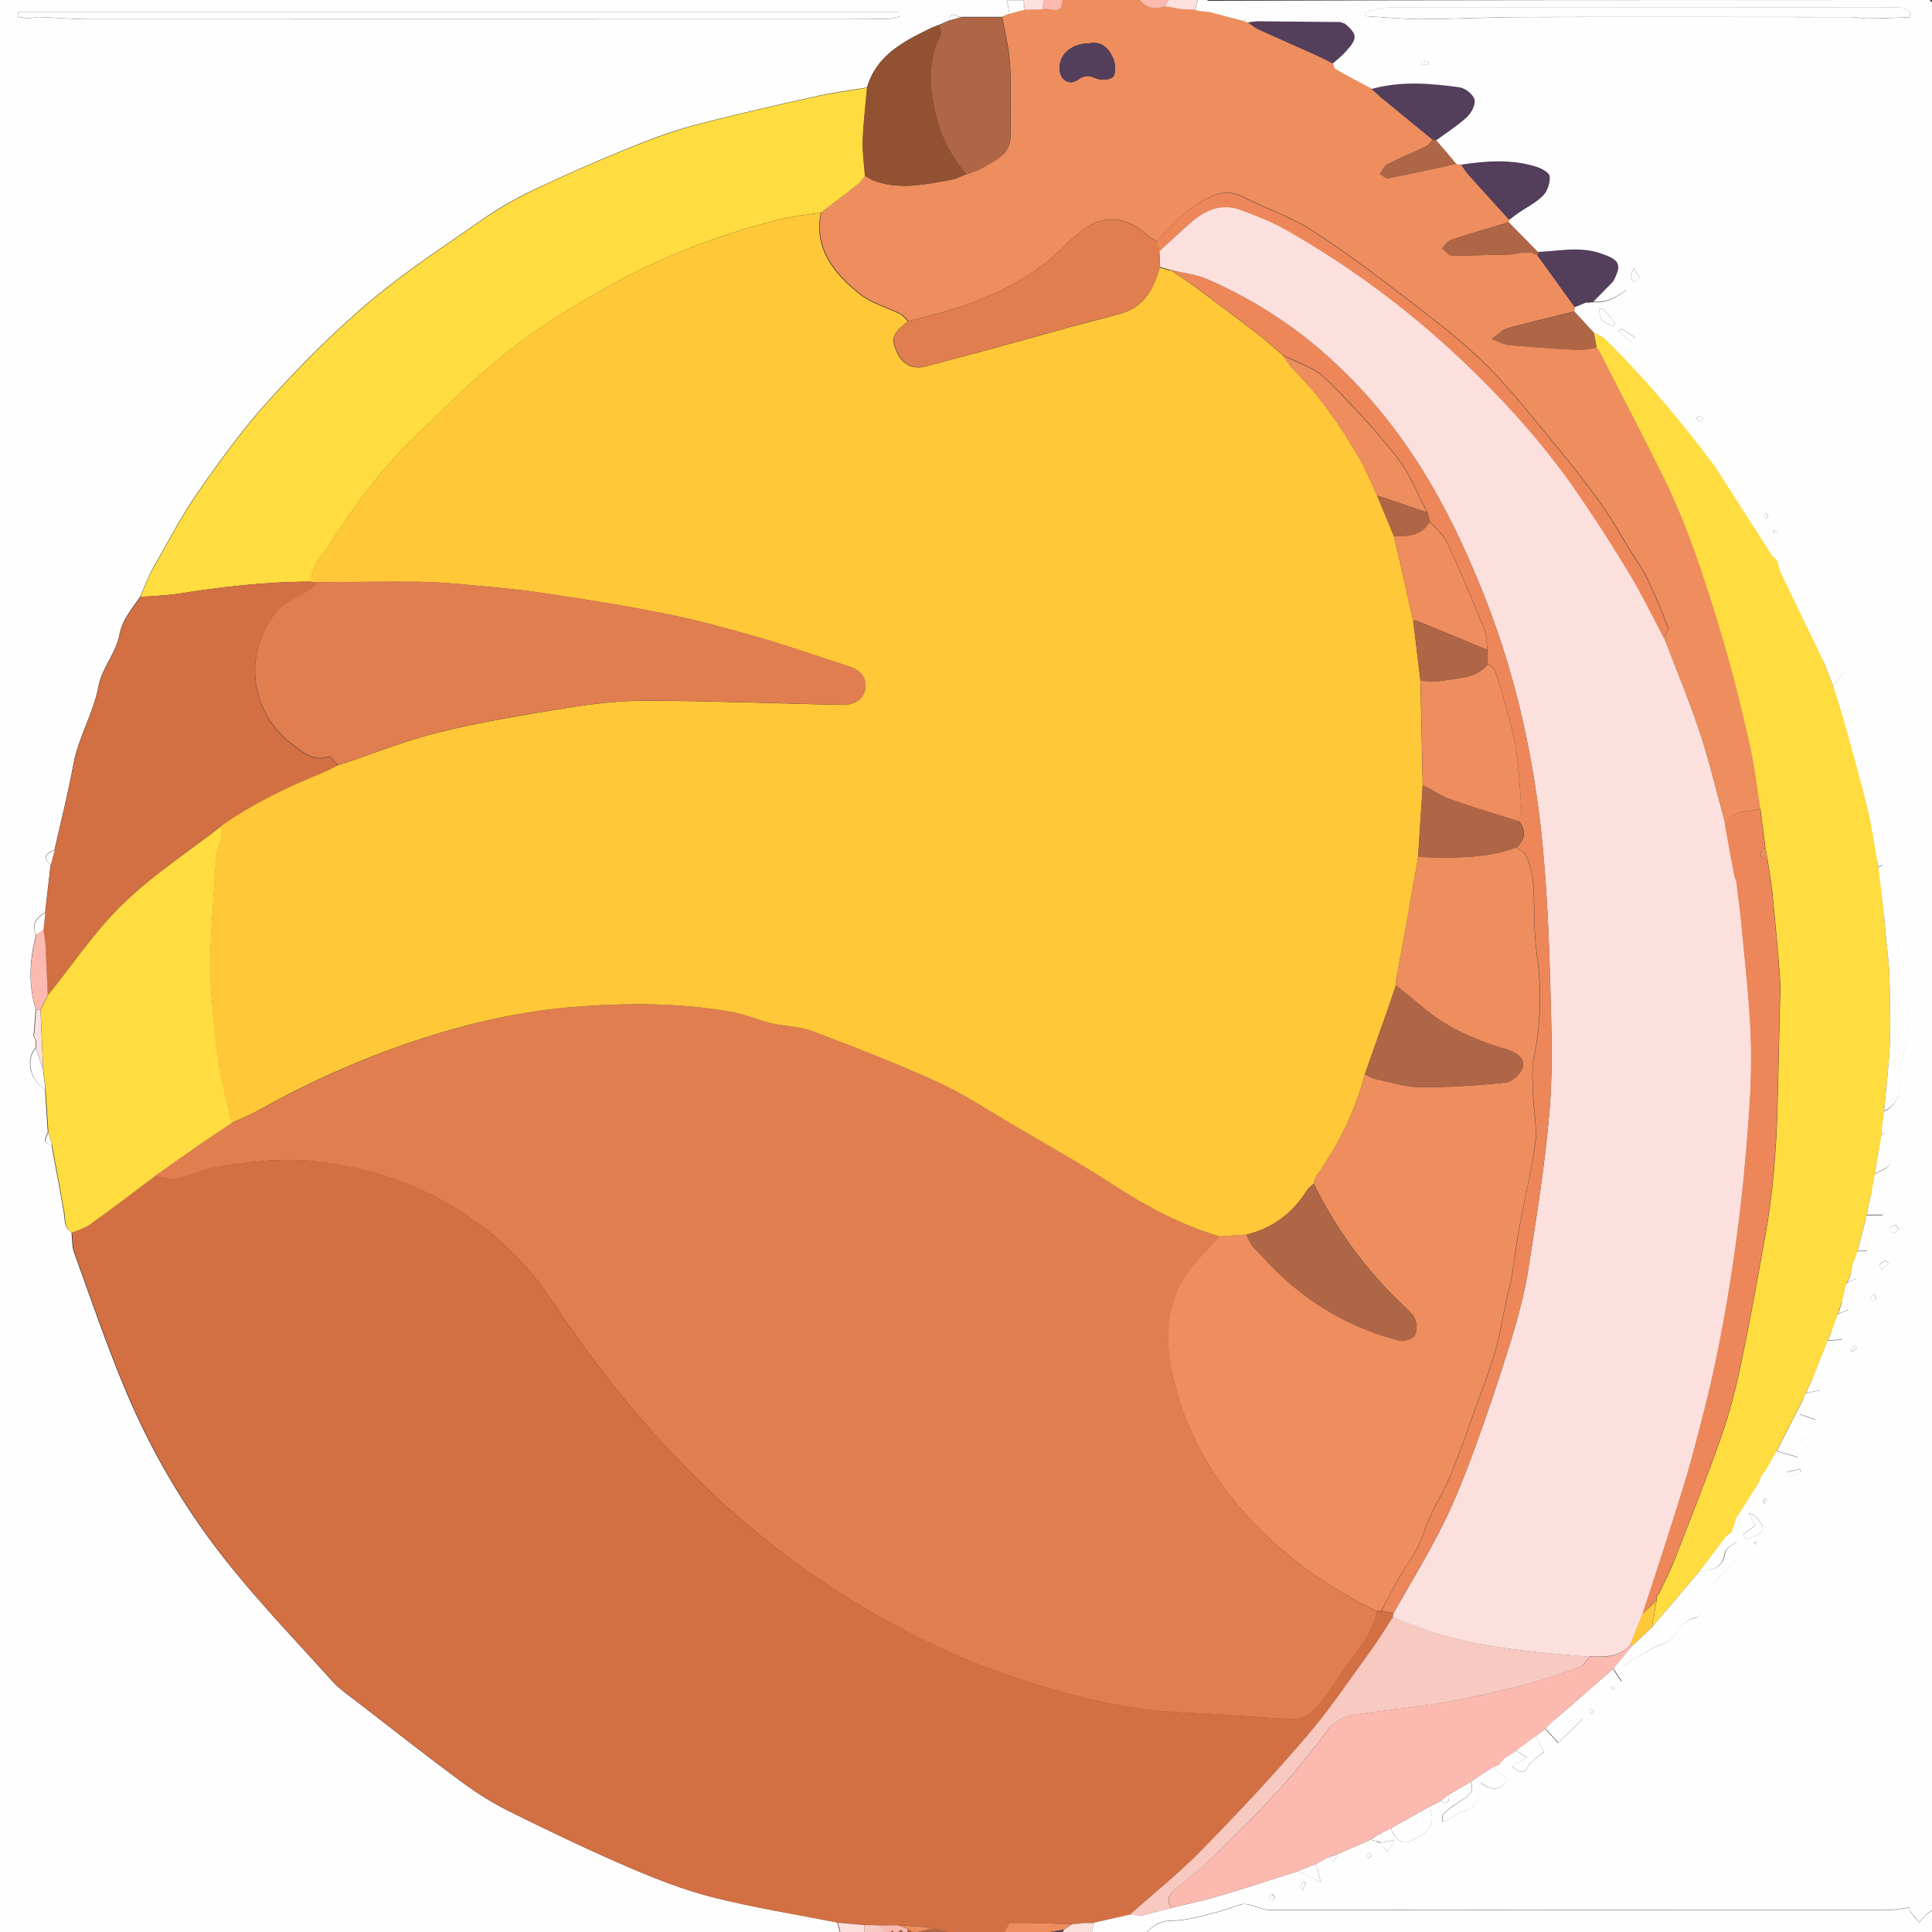 <?xml version="1.0" encoding="UTF-8"?><svg id="Layer_1" xmlns="http://www.w3.org/2000/svg" viewBox="0 0 150 150"><rect x="0" y="0" width="150" height="150" fill="#333333" stroke="none"/><defs><style>.cls-1{fill:#fbb9b0;}.cls-2{fill:#ffdc40;}.cls-3{fill:#925130;}.cls-4{fill:#533e5b;}.cls-5{fill:#fbe0dd;}.cls-6{fill:#fefeff;}.cls-7{fill:#af6646;}.cls-8{fill:#ffc838;}.cls-9{fill:#f8c9c0;}.cls-10{fill:#ed875a;}.cls-11{fill:#ee8d5e;}.cls-12{fill:#e07e50;}.cls-13{fill:#d26f43;}.cls-14{fill:#fefefe;}</style></defs><path class="cls-6" d="m65.24,150H0V0C26.05,0,52.12,0,78.18,0c.06.36.12.72.19,1.07-.19.08-.38.16-.57.24-1.05,0-2.11,0-3.16,0-.31.09-.85-.61-.93.27-.26.11-.52.22-.77.33-.27.11-.55.21-.81.34-2.08,1.01-4.1,2.09-4.82,4.54-1.36.23-2.73.4-4.08.71-3.17.71-6.34,1.42-9.48,2.26-1.8.48-3.55,1.16-5.28,1.87-2.37.97-4.72,2-7.03,3.1-1.38.66-2.73,1.42-3.98,2.3-2.97,2.07-6.02,4.06-8.78,6.39-2.77,2.34-5.35,4.94-7.79,7.63-2.02,2.22-3.8,4.68-5.52,7.15-1.31,1.88-2.37,3.94-3.51,5.94-.39.69-.65,1.45-.98,2.18-.63.94-1.4,1.79-1.62,2.99-.26,1.42-1.34,2.5-1.62,3.98-.39,2.08-1.56,3.95-1.95,6.07-.4,2.22-.97,4.42-1.46,6.62-.8.32-.88.64-.3,1.13-.14,1.25-.29,2.5-.43,3.74-.66.39-1.11.86-.7,1.7-.5,1.93-.63,3.87-.03,5.81-.06.69-.11,1.37-.17,2.06.05.13.11.25.16.38,0,.19,0,.38,0,.56-.83.82-.42,2.6.73,3.19.07,1.12.15,2.24.22,3.36-.13.38-.52.84.28.95.32,1.75.66,3.51.96,5.26.1.57-.01,1.2.6,1.55.06.52.02,1.07.19,1.55,1.3,3.6,2.53,7.23,4.01,10.75,1.9,4.53,4.38,8.8,7.38,12.68,2.67,3.45,5.73,6.61,8.65,9.86.58.65,1.33,1.15,2.03,1.69,2.7,2.09,5.38,4.2,8.13,6.22,1.19.88,2.48,1.67,3.81,2.32,3.01,1.49,6.05,2.94,9.14,4.27,2.1.9,4.26,1.74,6.48,2.3,3.17.8,6.41,1.31,9.63,1.95.06.24.13.48.19.72ZM1.41.93l-.05.37c.28.04.55.12.83.12.31,0,.61-.11.92-.09,1.29.04,2.58.17,3.86.17,18.34.01,36.68,0,55.02,0,.28,0,.56,0,.84,0,2.01,0,4.03,0,6.04-.02.33,0,.66-.13.99-.2-.01-.11-.03-.23-.04-.34H1.41Z"/><path class="cls-6" d="m89.06,150h-.38c0-.43,0-.85,0-1.28.75-.2,1.5-.39,2.26-.59,1.23-.3,2.47-.56,3.68-.92,2.07-.61,4.12-1.29,6.18-1.94.54.27,1.08.53,1.75.86-.17-.63-.28-1.03-.38-1.42.32-.17.63-.34.95-.52.15.11.3.22.45.34.09-.19.19-.39.28-.58.86-.37,1.71-.75,2.57-1.12.27.08.55.15.7.25.2.31.42.5.63.69.15-.25.3-.49.57-.93-.55.11-.81.17-1.2.24.12-.27.12-.52.12-.77.25-.12.5-.25.75-.37.33.89.91,1.3,1.46,1.02,1.08-.53,2.19-1.05,1.54-2.61-.01-.03,0-.06,0-.09.29-.14.58-.28.87-.43.66.39.64-.06.63-.51.56-.32,1.12-.65,1.68-.97.3.66-.04,1.02-.58,1.35-.53.32-1.04.68-1.5,1.09-.14.12-.09.44-.13.67.2-.07.41-.13.59-.23.35-.19.66-.5,1.02-.59.83-.2,1.33-.84,1.26-1.73-.01-.15.08-.32.13-.51.84.77,1.77.53,2.05-.31-.42-.31-.79-.59-1.16-.86.16-.07.32-.13.49-.2.15-.18.31-.35.46-.53.3-.19.6-.39.9-.58.26.16.52.32.85.52-.44.27-.74.45-1.15.71.57.42.91.71,1.26-.03.12-.27.42-.46.66-.66.23-.2.48-.38.56-.44-.28-.53-.46-.88-.65-1.23.25-.19.5-.38.74-.56.37.41.75.82,1,1.1.76-.75,1.33-1.32,1.9-1.88-.35-.04-.64.07-.94.19-.43.18-.89.63-1.21-.14,1.5-1.31,3.01-2.61,4.51-3.92l.64.97c.18-.48.02-1.08.21-1.22.73-.56,1.56-.98,2.37-1.43.34-.19.75-.24,1.05-.46.76-.57,1.05-1.7,2.2-1.84.17-.02.39-.35.42-.57.19-1.15.73-2.05,1.64-2.81.52-.44.87-1.11,1.22-1.72.11-.2-.04-.54-.08-.82-.52.29-.95.57-1,.91-.17,1.26-1.12,1.31-2.03,1.47.71-.93,1.42-1.86,2.13-2.8.14-.1.28-.21.41-.31.13-.4.26-.79.39-1.19.05-.06.1-.13.16-.19.36-.57.71-1.13,1.07-1.7.14-.2.28-.4.41-.61.1-.23.2-.46.29-.69.1-.12.2-.24.29-.37.29-.51.58-1.02.87-1.53.53.15,1.06.29,1.69.47,0-.18-.04-.4-.03-.62.02-.22.02-.6.14-.64.75-.3.49-.69.21-1.16-.13-.21-.13-.5-.23-.92.5.16.83.27,1.27.42-.08-.75-.12-1.41-.94-1.65.06-.13.11-.26.17-.38.38-.09.76-.17,1.14-.26-.21-.29-.41-.59-.62-.88.4-.99.8-1.98,1.19-2.97.29-.01.57-.03,1.16-.05-.43-.37-.64-.54-.85-.72.16-.43.31-.85.47-1.28.29-.11.57-.22.86-.33l-.53-.62c.09-.44.19-.88.28-1.31.04-.06.09-.11.13-.17h0c.24-.11.48-.22.72-.32-.14-.15-.28-.31-.42-.46.01-.09.03-.18.04-.28,0-.08.02-.15.03-.23.14-.38.27-.77.41-1.15.27-.02.54-.04.75-.05.04-.44.1-.8.09-1.15-.02-.49-.1-.99-.15-1.48-.02-.05-.01-.09.02-.13h1.24c.07-.09.14-.18.21-.27-.35-.53-.7-1.07-1.05-1.6.08-.44.16-.87.24-1.31.41-.26,1.06-.43,1.19-.79.22-.61-.13-1.2-.8-1.49.03-.24.07-.48.11-.72.1-.07.2-.14.3-.22l-.27-.16c.06-.5.13-1,.19-1.5.81-.28,1.36-1.34,1.22-2.2-.07-.41-.09-.87.04-1.26.88-2.81.83-5.61,0-8.42-.11-.38-.18-.8-.13-1.18.13-1.06-.13-1.61-1.13-2.12-.15-1.25-.29-2.49-.44-3.74l.34-.22c-.15-.12-.3-.24-.45-.35-.23-1.31-.4-2.63-.72-3.92-.53-2.19-1.15-4.35-1.75-6.52-.29-1.03-.62-2.04-.93-3.07.3-.39.64-.75.86-1.17.05-.1-.25-.52-.46-.59-.35-.12-.76-.08-1.15-.11-1.11-2.3-2.22-4.59-3.32-6.89-.14-.3-.19-.64-.28-.96-.14-.13-.28-.26-.41-.39-1.48-2.32-2.97-4.63-4.45-6.95-.05-.06-.1-.12-.15-.18-2.59-3.47-5.37-6.78-8.48-9.8-.15-.35-.28-.72-.45-1.06-.28-.56-.57-1.12-.86-1.68.18-.02.35-.03.53-.05.97.09,1.75-.3,2.58-.95-.46-.25-.76-.42-1.07-.59.75-1.38.54-1.73-1-2.23-1.61-.53-3.2-.16-4.8-.09-.76-.77-1.51-1.54-2.27-2.31,0-.07,0-.13.01-.2.24-.18.47-.37.72-.54.65-.45,1.39-.8,1.93-1.36.34-.34.54-.99.49-1.47-.02-.28-.62-.61-1.02-.73-1.93-.62-3.89-.46-5.85-.17-.12-.02-.24-.03-.37-.05-.21-.25-.42-.51-.63-.76-.31-.37-.63-.73-.94-1.09.81-.6,1.67-1.14,2.41-1.82.34-.31.68-.97.57-1.33-.12-.4-.72-.88-1.16-.94-2.28-.32-4.57-.5-6.84.13-.94-.51-1.89-1-2.82-1.53-.12-.07-.14-.3-.2-.46.36-.32.75-.62,1.07-.98.88-.96.85-1.26-.1-2.09-.13-.04-.26-.09-.39-.13-2.19-.02-4.37-.04-6.56-.06-.31-.45-.62-.46-.93.01-.94-.25-1.88-.49-2.82-.74,0-.31,0-.62,0-.92C112.43,0,131.12,0,149.81,0c.06.06.13.12.19.19v148.12c-.14.1-.3.19-.42.31-.2.19-.39.41-.58.61-.22-.27-.46-.53-.67-.81-.08-.11-.09-.28-.1-.32-.61.07-1.15.19-1.69.19-15.96,0-31.92.01-47.88-.01-.58,0-1.15-.29-1.73-.42-.2-.04-.42-.05-.61,0-.69.2-1.35.48-2.04.64-1.08.26-2.17.61-3.26.61-.87,0-1.42.31-1.96.87ZM106,.92c.02.11.04.22.06.34,1.44.08,2.87.23,4.31.23,2.62,0,5.23-.16,7.85-.16,8.49-.02,16.99-.01,25.48,0,.43,0,.86.11,1.29.11,1.09-.01,2.17-.06,3.26-.09.03-.11.06-.22.1-.33-.21-.14-.4-.38-.63-.41-.48-.07-.97-.03-1.46-.03-12.8,0-25.61,0-38.41.01-.61,0-1.23.22-1.84.34Zm29.33,118.21c.08.14.17.27.25.41.43-.22,1-.33,1.24-.68.25-.35-.54-1.33-1.05-1.37.2.35.39.67.53.92-.39.29-.68.5-.97.71Zm-10.89-95.19c-.1.02-.2.03-.3.05.08.3.08.68.26.89.2.23.57.31.87.46l.13-.25-.96-1.15Zm2.17,2.59c.11-.11.22-.22.34-.33-.34-.23-.68-.46-1.03-.67-.04-.02-.17.12-.26.19.32.27.63.53.95.8Zm.23-5.69c-.13.33-.25.49-.24.65,0,.14.16.28.25.41.15-.11.34-.2.42-.34.04-.08-.15-.26-.43-.72Zm11.92,93.46c.04.12.09.24.13.36.31-.12.62-.25.94-.37-.03-.08-.06-.17-.09-.25-.32.08-.65.17-.97.25Zm7.87-16.17c-.07-.1-.15-.2-.22-.3-.17.13-.36.23-.5.39-.03.03.12.23.18.35.18-.15.35-.29.53-.44Zm.82-2.7c-.14-.15-.24-.33-.31-.32-.15.03-.29.15-.43.24.09.13.17.36.27.37.12.02.27-.16.47-.29Zm-46.05,50.76c-.08-.04-.15-.07-.23-.11-.09.19-.18.37-.27.56.08.04.15.07.23.11.09-.19.18-.37.27-.56Zm44.12-45.73c-.15.16-.27.23-.29.32-.01.06.12.23.17.22.09-.01.22-.1.25-.19.03-.07-.06-.18-.13-.35Zm-46.78,47.16c.11-.16.23-.25.23-.33,0-.08-.13-.15-.2-.23-.08.08-.21.15-.23.25-.02.06.1.17.21.31ZM110.9,4.98c0-.08,0-.17-.01-.25-.18.03-.37.06-.55.09,0,.06.02.11.02.17h.54Zm21.36,27.49c-.17-.09-.27-.19-.36-.18-.07,0-.2.18-.18.22.04.09.15.19.25.21.06.01.15-.12.29-.25Zm11.9,72.16c-.06-.06-.12-.11-.18-.17-.1.13-.2.25-.3.38.04.04.08.08.13.12.12-.11.24-.22.35-.32Zm-6.86-64.52c-.11-.14-.16-.21-.2-.27-.06.05-.18.11-.17.14.03.09.08.19.16.24.03.02.14-.06.22-.11Zm-13.72,92.98c.06-.11.15-.2.13-.24-.04-.08-.14-.13-.21-.19-.03.08-.09.16-.08.23,0,.06.09.12.16.2Zm-17.26,10.76c-.07.09-.15.15-.16.21,0,.07.05.15.09.23.07-.07.17-.12.21-.2.02-.04-.07-.13-.13-.24Zm30.73-27.07c.07-.1.15-.16.15-.22,0-.07-.06-.15-.1-.22-.07.07-.16.13-.2.21-.02.04.08.12.14.23Zm-11.69,14.33c-.02-.05-.03-.13-.07-.15-.04-.02-.1.03-.16.05.02.05.03.13.07.15.04.02.1-.03.16-.05Zm12.56-89.81c-.02-.05-.03-.13-.07-.15-.04-.02-.1.03-.16.05.02.05.03.13.07.15.04.02.1-.03.16-.05Zm-1.5,78.46c-.05-.02-.12-.07-.15-.06-.04.01-.05.1-.07.15.05.02.12.07.15.06.04-.01.05-.1.07-.15Z"/><path class="cls-13" d="m65.05,149.28c-3.21-.64-6.45-1.15-9.63-1.95-2.21-.56-4.37-1.39-6.48-2.3-3.09-1.33-6.12-2.78-9.14-4.27-1.33-.66-2.62-1.44-3.81-2.32-2.75-2.02-5.43-4.14-8.13-6.22-.7-.54-1.45-1.04-2.03-1.69-2.93-3.25-5.99-6.4-8.65-9.86-2.99-3.88-5.47-8.14-7.38-12.68-1.48-3.52-2.71-7.15-4.01-10.75-.17-.48-.13-1.03-.19-1.55.47-.21.99-.34,1.39-.63,1.69-1.22,3.35-2.49,5.03-3.74.59.06,1.2.27,1.75.16,1.03-.2,1.99-.71,3.02-.88,2.47-.4,4.94-.71,7.49-.46,3.49.35,6.74,1.27,9.82,2.93,3.65,1.96,6.6,4.63,8.87,8.08,2.7,4.11,5.74,7.97,9.1,11.56,3.73,3.99,7.86,7.51,12.45,10.51,4.3,2.81,8.82,5.13,13.67,6.8,4.49,1.54,9.05,2.76,13.84,2.94,2.79.1,5.57.4,8.36.5.56.02,1.27-.35,1.67-.77.74-.78,1.34-1.69,1.92-2.6,1.03-1.63,2.53-3,2.9-5.02.12,0,.25,0,.37-.01.31.07.62.13.93.2-.01.1-.03.2-.04.31-.58.88-1.12,1.78-1.73,2.63-1.63,2.23-3.17,4.55-4.97,6.64-2.64,3.06-5.4,6.02-8.23,8.91-1.72,1.75-3.65,3.29-5.49,4.92-.92.21-1.85.42-2.77.63-.3,0-.6,0-.9,0-.07.02-.14.04-.21.05l-.58.04c-1.58-.04-3.16-.1-4.73-.09-.18,0-.35.46-.52.7h-4.5c-.24-.06-.49-.12-.73-.19-.26-.06-.51-.13-.77-.19-.76-.05-1.52-.11-2.28-.16-.49,0-.98,0-1.46.01-.38,0-.76-.01-1.13-.02-.69-.06-1.38-.12-2.07-.18Z"/><path class="cls-11" d="m113.08,12.73c.12.02.24.03.37.05.19.26.35.55.56.78,1.05,1.17,2.11,2.33,3.16,3.49,0,.07,0,.13-.01.2-1.51.45-3.02.89-4.52,1.38-.27.09-.45.43-.67.65.25.2.49.55.75.56,1.45.02,2.91-.07,4.37-.08.77,0,1.58-.47,2.32.11.95,1.32,1.91,2.65,2.86,3.97-.01.11-.02.23-.03.34-1.74.43-3.49.84-5.22,1.31-.36.1-.66.45-1.18.82.62.23.95.44,1.3.47,1.79.16,3.59.29,5.38.38.48.03.97-.12,1.46-.18.07.1.17.18.22.29,1.58,3.09,3.17,6.19,4.74,9.29,2.16,4.29,3.61,8.85,4.95,13.44.76,2.59,1.4,5.22,1.99,7.85.37,1.63.55,3.3.81,4.95-.98.27-2.22,0-2.73,1.29-.08-.33-.15-.65-.24-.98-.58-2.1-1.08-4.23-1.77-6.29-.83-2.47-1.83-4.87-2.76-7.31.12-.28.4-.61.32-.82-.48-1.27-1-2.52-1.59-3.74-.37-.77-.88-1.48-1.34-2.22-.76-1.23-1.45-2.49-2.29-3.66-1.08-1.51-2.24-2.97-3.42-4.4-1.75-2.12-3.45-4.3-5.38-6.25-1.76-1.76-3.75-3.31-5.73-4.83-2.56-1.97-5.13-3.93-7.84-5.68-1.68-1.09-3.64-1.73-5.44-2.65-.95-.48-1.82-.33-2.67.09-1.59.8-2.81,2.06-3.98,3.38-.25-.15-.53-.26-.73-.45-1.43-1.39-3.21-1.66-4.75-.63-.59.39-1.14.87-1.64,1.38-3.37,3.4-7.67,4.84-12.18,5.89-.2-.19-.37-.44-.61-.56-1.04-.53-2.25-.84-3.14-1.55-1.98-1.59-3.57-3.48-3.02-6.33.94-.72,1.9-1.43,2.83-2.17.22-.18.39-.43.58-.65.23.12.45.28.69.37,2.01.74,4.02.28,6.02-.08.4-.07.78-.29,1.16-.43.41-.16.85-.26,1.21-.48.98-.6,2.22-1,2.21-2.49,0-1.86.07-3.73-.04-5.59-.07-1.23-.4-2.44-.61-3.66.19-.08.38-.16.57-.24.38-.1.76-.2,1.14-.31.49-.02.98-.03,1.47-.05.54-.17,1.51.58,1.52-.72h6c.51.64,1.16.76,1.91.5.12,0,.23.02.35.03.31.06.62.12.94.18.37.02.74.04,1.11.05,0,0,0,0,0,0,.07.03.13.06.2.08.25.03.5.05.75.08.94.25,1.88.49,2.82.74.11.03.21.05.32.08.27.18.52.4.81.54,1.45.67,2.92,1.3,4.38,1.96.47.21.93.45,1.39.68.06.16.08.4.2.46.93.53,1.88,1.03,2.82,1.53.27.24.53.49.81.72,1.31,1.08,2.62,2.15,3.93,3.22-.16.17-.29.41-.48.51-1,.48-2.04.9-3.03,1.41-.26.13-.4.49-.59.74.22.12.47.37.66.34,1.77-.34,3.53-.74,5.3-1.12Zm-28.48-9.37c-1.43,0-2.43.91-2.33,2.06.07.84.77,1.24,1.44.76.47-.34.81-.35,1.34-.11.38.17,1.12.15,1.36-.1.24-.26.21-.96.04-1.38-.33-.83-.93-1.42-1.86-1.23Z"/><path class="cls-14" d="m89.06,150c.53-.55,1.08-.87,1.96-.87,1.09,0,2.18-.35,3.26-.61.69-.16,1.36-.44,2.04-.64.19-.06.42-.05.61,0,.58.13,1.16.42,1.73.42,15.96.02,31.92.02,47.88.01.54,0,1.08-.12,1.69-.19.01.04.02.2.1.32.2.28.44.54.67.81.19-.2.37-.42.58-.61.13-.12.28-.21.42-.31v1.69h-60.94Z"/><path class="cls-14" d="m84.94,149.28c.92-.21,1.85-.42,2.77-.63.32.02.65.04.97.07,0,.43,0,.85,0,1.28h-3.94c.07-.24.13-.48.2-.72Z"/><path class="cls-11" d="m77.99,150c.17-.25.34-.7.52-.7,1.58-.02,3.16.05,4.73.09-.22.14-.43.29-.65.43-.35.06-.69.12-1.04.18h-3.56Z"/><path class="cls-5" d="m92.8.76c-.37-.02-.74-.04-1.11-.05-.31-.06-.62-.12-.94-.18-.12,0-.23-.02-.35-.03.11-.17.23-.34.34-.5.75,0,1.5,0,2.25,0-.07.25-.13.51-.2.76Z"/><path class="cls-5" d="m82.6,149.82c.22-.14.43-.29.65-.43.19-.01.38-.03.58-.04.07-.02.14-.04.21-.05.3,0,.6,0,.9,0-.07.24-.13.48-.2.72h-2.25c.03-.06.07-.12.1-.18Z"/><path class="cls-5" d="m65.05,149.28c.69.06,1.38.12,2.07.18,0,.18,0,.36,0,.54h-1.88c-.06-.24-.13-.48-.19-.72Z"/><path class="cls-14" d="m79.51.77c-.38.1-.76.2-1.14.31-.06-.36-.12-.72-.19-1.07.44,0,.88,0,1.31,0,0,.26,0,.51.01.77Z"/><path class="cls-5" d="m79.51.77c0-.26,0-.51-.01-.77.5,0,1,0,1.5,0,0,.24-.01.48-.02.72-.49.02-.98.03-1.47.05Z"/><path class="cls-1" d="m80.98.72c0-.24.01-.48.02-.72.5,0,1,0,1.5,0,0,1.3-.98.55-1.52.72Z"/><path class="cls-1" d="m90.75,0c-.12.17-.23.34-.34.5-.75.26-1.39.14-1.91-.5C89.25,0,90,0,90.75,0Z"/><path class="cls-1" d="m68.25,149.48c.49,0,.98,0,1.46-.01.26.1.51.2.77.3,0,.08,0,.16,0,.23h-.38c-.05-.06-.09-.12-.14-.18-.08.06-.16.12-.23.18h-.38s-.03-.09-.05-.13c-.05.04-.09.09-.14.13h-.38c-.19-.17-.37-.35-.56-.52Z"/><path class="cls-9" d="m68.25,149.48c.19.17.37.35.56.52h-1.69c0-.18,0-.36,0-.54.38,0,.76.01,1.13.02Z"/><path class="cls-14" d="m92.8.76c.07-.25.13-.51.2-.76.25,0,.5,0,.75,0,0,.31,0,.62,0,.92-.25-.03-.5-.05-.75-.08-.07-.03-.13-.06-.2-.08,0,0,0,0,0,0Z"/><path class="cls-11" d="m70.49,149.77c-.26-.1-.51-.2-.77-.3.76.05,1.52.11,2.28.16,0,.06,0,.13,0,.19-.25.06-.51.13-.76.19h-.38l-.38-.23Z"/><path class="cls-7" d="m71.24,150c.25-.06.51-.13.76-.19.25,0,.51,0,.76,0,.24.06.49.12.73.19-.75,0-1.5,0-2.25,0Z"/><path class="cls-4" d="m82.6,149.82c-.03.06-.07.12-.1.18h-.94c.35-.06.69-.12,1.04-.18Z"/><path class="cls-7" d="m69.74,150c.08-.06.16-.12.23-.18.05.06.09.12.14.18h-.38Z"/><path class="cls-7" d="m70.49,149.77l.38.23h-.38c0-.08,0-.16,0-.23Z"/><path class="cls-14" d="m150,.19c-.06-.06-.13-.13-.19-.19.06.06.13.13.19.19Z"/><path class="cls-7" d="m69.18,150s.09-.09.14-.13c.02.04.03.09.05.13h-.19Z"/><path class="cls-2" d="m67.15,13.68c-.19.22-.35.48-.58.65-.93.74-1.88,1.45-2.83,2.17-1.01.16-2.03.25-3.02.49-4.89,1.18-9.53,3.02-13.9,5.48-2.54,1.43-5.05,2.98-7.33,4.78-2.55,2.01-4.87,4.32-7.21,6.58-2.59,2.49-4.74,5.36-6.65,8.39-.57.91-1.49,1.71-1.45,2.94-3.52-.01-6.99.41-10.46.95-.93.14-1.88.16-2.82.23.32-.73.58-1.49.98-2.18,1.13-2,2.2-4.05,3.51-5.94,1.72-2.47,3.5-4.93,5.52-7.15,2.44-2.69,5.02-5.29,7.79-7.63,2.76-2.33,5.81-4.32,8.78-6.39,1.25-.87,2.6-1.64,3.98-2.3,2.31-1.11,4.66-2.13,7.03-3.1,1.73-.71,3.48-1.38,5.28-1.87,3.14-.84,6.31-1.55,9.48-2.26,1.34-.3,2.72-.47,4.08-.71-.12,1.37-.29,2.74-.34,4.12-.03.91.11,1.83.18,2.75Z"/><path class="cls-13" d="m10.89,46.34c.94-.07,1.89-.08,2.82-.23,3.47-.54,6.95-.96,10.46-.95.19.01.38.02.56.03-.24.21-.45.46-.72.63-.82.53-1.84.87-2.45,1.58-2.74,3.16-2.22,7.87,1.1,10.39.81.61,1.65,1.38,2.87.97.14-.05.46.44.7.69-.39.19-.77.4-1.17.57-2.74,1.13-5.41,2.4-7.84,4.11-2.58,2-5.35,3.8-7.68,6.06-2.19,2.12-3.91,4.72-5.84,7.11-.05-1.26-.1-2.52-.17-3.77-.02-.44-.11-.89-.16-1.33.05-.44.09-.87.14-1.31.14-1.25.29-2.5.43-3.74.1-.38.2-.75.3-1.13.49-2.21,1.06-4.4,1.46-6.62.39-2.12,1.55-3.99,1.95-6.07.28-1.48,1.36-2.56,1.62-3.98.22-1.2.99-2.04,1.62-2.99Z"/><path class="cls-2" d="m3.71,77.29c1.93-2.39,3.65-4.99,5.84-7.11,2.33-2.26,5.1-4.06,7.68-6.06-.01.36,0,.73-.06,1.08-.06.32-.26.62-.3.94-.1.66-.15,1.32-.19,1.99-.13,2.17-.3,4.34-.36,6.51-.03,1.14.08,2.3.18,3.44.14,1.51.27,3.02.51,4.52.26,1.55.65,3.07.99,4.61-.74.49-1.49.98-2.22,1.48-1.26.87-2.51,1.76-3.76,2.64-1.67,1.25-3.33,2.52-5.03,3.74-.41.29-.93.43-1.39.63-.62-.36-.51-.99-.6-1.55-.31-1.76-.64-3.51-.96-5.26-.09-.32-.19-.63-.28-.95-.07-1.12-.15-2.24-.22-3.36-.06-.5-.12-1.01-.18-1.51-.07-1.56-.14-3.12-.21-4.68.19-.36.38-.72.57-1.08Z"/><path class="cls-3" d="m67.15,13.68c-.07-.92-.21-1.84-.18-2.75.05-1.38.22-2.75.34-4.12.72-2.46,2.73-3.53,4.82-4.54.26-.13.54-.23.81-.34.04.26.2.59.1.78-.75,1.46-.87,3-.66,4.59.24,1.81.76,3.51,1.78,5.04.27.41.58.79.87,1.18-.39.15-.76.36-1.16.43-2,.37-4,.82-6.02.08-.24-.09-.46-.24-.69-.37Z"/><path class="cls-7" d="m75.02,13.53c-.29-.39-.6-.77-.87-1.18-1.02-1.53-1.55-3.24-1.78-5.04-.21-1.59-.09-3.13.66-4.59.1-.19-.06-.52-.1-.78.26-.11.52-.22.77-.33.31-.09.62-.18.93-.27,1.05,0,2.11,0,3.16,0,.21,1.22.54,2.43.61,3.66.11,1.86.03,3.72.04,5.59,0,1.49-1.23,1.89-2.21,2.49-.37.22-.81.32-1.21.48Z"/><path class="cls-14" d="m1.41.93h68.42c.01.11.03.23.04.34-.33.07-.66.2-.99.2-2.01.02-4.03.02-6.04.02-.28,0-.56,0-.84,0-18.34,0-36.68,0-55.02,0-1.29,0-2.57-.12-3.86-.17-.31-.01-.61.1-.92.09-.28,0-.55-.08-.83-.12l.05-.37Z"/><path class="cls-1" d="m3.71,77.29c-.19.36-.38.72-.57,1.08-.12,0-.23,0-.35,0-.61-1.94-.47-3.87.03-5.81.19-.13.38-.26.56-.38.06.44.14.88.16,1.33.07,1.26.11,2.52.17,3.77Z"/><path class="cls-5" d="m2.79,78.38c.12,0,.23,0,.35,0,.07,1.56.14,3.12.21,4.68-.18-.56-.37-1.12-.55-1.68,0-.19,0-.38,0-.56-.05-.13-.11-.25-.16-.38.06-.69.11-1.37.17-2.06Z"/><path class="cls-14" d="m2.79,81.38c.18.56.37,1.12.55,1.68.06.5.12,1.01.18,1.51-1.15-.58-1.56-2.37-.73-3.19Z"/><path class="cls-14" d="m3.38,72.19c-.19.13-.38.26-.56.38-.41-.83.04-1.31.7-1.7-.05.44-.09.87-.14,1.31Z"/><path class="cls-14" d="m4.25,66c-.1.38-.2.75-.3,1.13-.58-.5-.5-.82.3-1.13Z"/><path class="cls-14" d="m3.75,87.93c.09.32.19.63.28.95-.8-.11-.41-.57-.28-.95Z"/><path class="cls-14" d="m74.64,1.32c-.31.09-.62.18-.93.27.08-.88.62-.18.93-.27Z"/><path class="cls-14" d="m2.62,80.43c.05.13.11.25.16.38-.05-.13-.11-.25-.16-.38Z"/><path class="cls-2" d="m136.67,62.81c-.26-1.65-.44-3.32-.81-4.95-.59-2.63-1.23-5.26-1.99-7.85-1.35-4.59-2.79-9.15-4.95-13.44-1.56-3.1-3.15-6.19-4.74-9.29-.05-.11-.15-.19-.22-.29-.07-.39-.14-.78-.22-1.17.25.13.51.26.76.38,3.1,3.03,5.89,6.33,8.48,9.8.05.06.1.12.15.18,1.48,2.32,2.97,4.63,4.45,6.95.14.13.28.26.41.39.09.32.14.66.28.96,1.1,2.3,2.21,4.6,3.32,6.89.25.62.5,1.25.74,1.87.31,1.02.65,2.04.93,3.07.6,2.17,1.22,4.33,1.75,6.52.31,1.29.48,2.61.72,3.92.04.19.07.38.11.57.15,1.25.29,2.49.44,3.74.05.61.1,1.23.16,1.84.08.86.21,1.73.24,2.59.05,1.8.12,3.61.05,5.41-.07,1.79-.29,3.57-.45,5.35-.06.5-.13,1-.19,1.5-.01.12-.02.25-.03.37-.03.24-.07.48-.1.72-.13.76-.26,1.52-.39,2.28-.08.44-.16.87-.24,1.31-.13.62-.26,1.25-.4,1.87-.03.04-.04.08-.02.13-.23.89-.46,1.79-.69,2.68-.14.38-.27.77-.41,1.15,0,.08-.02.15-.03.23-.01.09-.03.18-.04.28-.1.26-.2.52-.31.78,0,0,0,0,0,0-.04.06-.09.11-.13.17-.09.44-.19.88-.28,1.31-.11.32-.22.63-.32.95-.16.43-.31.85-.47,1.28-.1.26-.21.52-.31.78-.4.99-.8,1.98-1.19,2.97-.17.38-.34.76-.52,1.14-.06.13-.11.26-.17.38-.7,1.37-1.4,2.74-2.1,4.11-.29.51-.58,1.02-.87,1.53-.1.12-.2.24-.29.37-.1.23-.2.46-.29.69-.14.2-.28.4-.41.61-.36.57-.71,1.13-1.07,1.7-.05.06-.1.13-.16.19-.13.4-.26.79-.39,1.19-.14.1-.28.21-.41.31-.71.93-1.42,1.86-2.13,2.8-.2.24-.4.48-.6.71-1.02,1.2-2.04,2.4-3.06,3.6.12-.69.24-1.38.36-2.07.01-.11.03-.23.04-.34l.15-.2c.4-.87.86-1.72,1.2-2.61,1.24-3.18,2.5-6.35,3.63-9.56.64-1.84,1.13-3.74,1.53-5.65.7-3.33,1.3-6.68,1.9-10.03.58-3.22.84-6.48.93-9.75.08-2.61.13-5.23.19-7.84.02-.84.06-1.68,0-2.51-.16-2.13-.36-4.26-.57-6.38-.09-.89-.25-1.77-.38-2.65-.06-.31-.11-.62-.17-.94-.13-1-.26-2-.39-3Z"/><path class="cls-1" d="m114.18,138.35c-.56.32-1.12.65-1.68.97-.21.17-.42.34-.63.51-.29.14-.58.28-.87.43-1,.56-2,1.12-3,1.69-.25.12-.5.25-.75.37-.27.17-.55.34-.82.51-.86.37-1.71.75-2.57,1.12-.24.08-.49.17-.73.25-.32.17-.63.34-.95.52-.46.18-.91.37-1.37.55-2.06.65-4.11,1.33-6.18,1.94-1.21.36-2.45.62-3.68.92-.33-.52-.3-.93.22-1.36,1.26-1.05,2.52-2.1,3.7-3.25,2.97-2.9,5.83-5.89,8.25-9.28.38-.54,1.17-.97,1.84-1.08,2.28-.39,4.61-.55,6.89-.94,2.2-.37,4.38-.87,6.54-1.42,1.47-.37,2.91-.89,4.34-1.41.28-.1.45-.5.66-.76,1.17.03,2.34.08,3.19-.95.07.02.13.03.2.05l-1.52,1.83c-1.5,1.31-3.01,2.61-4.51,3.92-.25.25-.51.49-.76.74-.25.19-.5.38-.74.56-.51.38-1.01.76-1.52,1.14-.3.19-.6.39-.9.58-.15.18-.31.35-.46.53-.16.07-.32.13-.49.2-.56.37-1.12.75-1.69,1.12Z"/><path class="cls-9" d="m123.38,128.64c-.22.26-.39.66-.66.76-1.43.52-2.87,1.04-4.34,1.41-2.16.55-4.34,1.04-6.54,1.42-2.29.39-4.61.55-6.89.94-.66.11-1.45.54-1.84,1.08-2.42,3.39-5.29,6.38-8.25,9.28-1.17,1.15-2.43,2.2-3.7,3.25-.52.43-.55.84-.22,1.36-.75.2-1.5.39-2.26.59-.32-.02-.65-.04-.97-.07,1.84-1.63,3.77-3.17,5.49-4.92,2.83-2.89,5.6-5.84,8.23-8.91,1.8-2.09,3.34-4.4,4.97-6.64.62-.85,1.16-1.75,1.74-2.63.44.18.89.35,1.33.53,4.46,1.79,9.19,2.14,13.91,2.54Z"/><path class="cls-14" d="m106,.92c.61-.12,1.23-.34,1.84-.34,12.8-.02,25.61-.02,38.41-.01.49,0,.98-.04,1.46.03.22.03.42.26.63.41-.03.11-.06.22-.1.33-1.09.03-2.17.08-3.26.09-.43,0-.86-.11-1.29-.11-8.49,0-16.99-.02-25.48,0-2.62,0-5.23.16-7.85.16-1.44,0-2.87-.15-4.31-.23-.02-.11-.04-.22-.06-.34Z"/><path class="cls-4" d="m111.22,10.85c-1.31-1.07-2.62-2.15-3.93-3.22-.28-.23-.54-.48-.81-.72,2.27-.63,4.56-.45,6.84-.13.44.06,1.05.54,1.16.94.11.37-.23,1.02-.57,1.33-.74.68-1.6,1.22-2.41,1.82-.09,0-.19-.02-.28-.03Z"/><path class="cls-4" d="m117.17,17.05c-1.06-1.16-2.12-2.32-3.16-3.49-.21-.24-.38-.52-.56-.78,1.96-.29,3.93-.44,5.85.17.4.13.99.46,1.02.73.04.48-.16,1.13-.49,1.47-.54.55-1.28.91-1.93,1.36-.25.17-.48.36-.72.54Z"/><path class="cls-4" d="m122.26,23.85c-.95-1.32-1.91-2.65-2.86-3.97,0-.11.02-.21.02-.32,1.6-.07,3.19-.44,4.8.09,1.54.51,1.75.86,1,2.23-.5.51-1.01,1.03-1.51,1.54-.18.02-.35.03-.53.05-.31.13-.62.25-.93.38Z"/><path class="cls-14" d="m125.25,129.56c.51-.61,1.01-1.22,1.52-1.83.49-.46.99-.92,1.48-1.38,1.02-1.2,2.04-2.4,3.06-3.6.2-.24.4-.48.6-.71.91-.15,1.86-.21,2.03-1.47.05-.33.48-.62,1-.91.03.28.19.62.08.82-.35.61-.7,1.28-1.22,1.72-.91.76-1.44,1.66-1.64,2.81-.04.22-.26.55-.42.57-1.15.14-1.44,1.27-2.2,1.84-.3.22-.72.28-1.05.46-.81.45-1.64.88-2.37,1.43-.19.14-.03.74-.21,1.22l-.64-.97Z"/><path class="cls-14" d="m146.28,86.25c.16-1.78.38-3.56.45-5.35.07-1.8,0-3.6-.05-5.41-.03-.86-.16-1.73-.24-2.59-.06-.61-.11-1.23-.16-1.84,1,.5,1.26,1.05,1.13,2.12-.05.38.02.81.13,1.18.83,2.81.88,5.61,0,8.42-.12.39-.1.85-.04,1.26.14.87-.41,1.92-1.22,2.2Z"/><path class="cls-4" d="m103.46,4.92c-.46-.23-.92-.47-1.39-.68-1.46-.66-2.92-1.29-4.38-1.96-.29-.13-.54-.36-.81-.54.2-.03.4-.06.6-.09,2.19.02,4.37.04,6.56.06.13.04.26.09.39.13.96.83.98,1.13.1,2.09-.32.36-.71.65-1.07.98Z"/><path class="cls-7" d="m119.42,19.56c0,.11-.02.21-.02.32-.75-.58-1.55-.12-2.32-.11-1.46,0-2.91.09-4.37.08-.25,0-.5-.36-.75-.56.22-.22.41-.56.67-.65,1.5-.49,3.01-.93,4.52-1.38.76.77,1.51,1.54,2.27,2.31Z"/><path class="cls-7" d="m111.22,10.85c.09,0,.19.02.28.03.31.36.63.72.94,1.09.21.25.42.5.63.76-1.76.38-3.53.77-5.3,1.12-.19.04-.44-.22-.66-.34.19-.25.34-.61.59-.74.99-.5,2.03-.92,3.03-1.41.2-.09.32-.33.48-.51Z"/><path class="cls-14" d="m114.18,138.35c.56-.37,1.12-.75,1.69-1.12.37.28.75.55,1.16.86-.28.83-1.22,1.07-2.05.31-.05.2-.14.36-.13.51.07.89-.43,1.53-1.26,1.73-.37.09-.68.4-1.02.59-.18.1-.39.15-.59.23.04-.23,0-.55.13-.67.47-.4.98-.76,1.5-1.09.53-.33.87-.69.58-1.35Z"/><path class="cls-14" d="m137.94,112.67c.7-1.37,1.4-2.74,2.1-4.11.82.24.86.9.94,1.65-.44-.14-.77-.25-1.27-.42.1.42.1.71.23.92.29.47.54.86-.21,1.16-.11.05-.12.42-.14.64-.02.22.02.45.03.62-.63-.17-1.16-.32-1.69-.47Z"/><path class="cls-14" d="m108,141.95c1-.56,2-1.12,3-1.69,0,.03,0,.07,0,.09.65,1.56-.46,2.08-1.54,2.61-.56.28-1.13-.12-1.46-1.02Z"/><path class="cls-14" d="m117.71,135.92c.51-.38,1.01-.76,1.52-1.14.19.35.37.7.65,1.23-.08.06-.33.24-.56.44-.24.21-.54.4-.66.66-.35.74-.69.46-1.26.03.42-.26.71-.44,1.15-.71-.32-.2-.58-.36-.85-.52Z"/><path class="cls-14" d="m119.98,134.21c.25-.25.51-.49.76-.74.32.77.78.31,1.21.14.29-.12.59-.23.94-.19-.57.56-1.14,1.13-1.9,1.88-.25-.28-.63-.69-1-1.1Z"/><path class="cls-14" d="m122.26,23.85c.31-.13.62-.25.93-.38.29.56.59,1.11.86,1.68.17.35.3.71.45,1.06-.25-.13-.51-.26-.76-.38-.5-.55-1.01-1.09-1.51-1.64.01-.11.02-.23.03-.34Z"/><path class="cls-14" d="m123.71,23.42c.5-.51,1.01-1.03,1.51-1.54.31.17.61.34,1.07.59-.83.65-1.61,1.04-2.58.95Z"/><path class="cls-14" d="m142.33,53.25c-.25-.62-.5-1.25-.74-1.87.38.03.79-.01,1.15.11.21.07.51.49.46.59-.22.42-.56.79-.86,1.17Z"/><path class="cls-14" d="m145.56,91.13c.13-.76.26-1.52.39-2.28.67.29,1.02.88.8,1.49-.13.36-.78.53-1.19.79Z"/><path class="cls-14" d="m144.93,94.31c.13-.62.26-1.25.4-1.87.35.53.7,1.07,1.05,1.6-.07.09-.14.18-.21.27h-1.24Z"/><path class="cls-14" d="m135.33,119.13c.29-.21.58-.43.97-.71-.14-.25-.33-.57-.53-.92.51.03,1.3,1.02,1.05,1.37-.25.35-.82.46-1.24.68-.08-.14-.17-.27-.25-.41Z"/><path class="cls-14" d="m144.22,97.13c.23-.89.46-1.79.69-2.68.05.49.13.98.15,1.48.01.36-.05.72-.09,1.15-.21.01-.48.03-.75.05Z"/><path class="cls-14" d="m100.8,145.27c.46-.18.91-.37,1.37-.55.1.39.21.78.38,1.42-.67-.33-1.21-.6-1.75-.86Z"/><path class="cls-14" d="m124.44,23.94l.96,1.15-.13.25c-.3-.15-.67-.23-.87-.46-.18-.21-.18-.59-.26-.89.1-.02.2-.03.3-.05Z"/><path class="cls-14" d="m140.21,108.17c.17-.38.34-.76.52-1.14.21.29.41.59.62.88-.38.09-.76.17-1.14.26Z"/><path class="cls-14" d="m107.01,143.11c.5-.1.77-.16,1.32-.27-.27.44-.42.69-.57.93-.21-.19-.43-.38-.75-.66Z"/><path class="cls-14" d="m126.61,26.53c-.32-.27-.63-.53-.95-.8.09-.07.22-.21.26-.19.35.21.69.44,1.03.67-.11.11-.22.22-.34.33Z"/><path class="cls-14" d="m142.71,102c.11-.32.22-.63.32-.95.18.21.36.41.53.62-.29.11-.57.22-.86.33Z"/><path class="cls-14" d="m126.84,20.85c.28.46.47.64.43.72-.07.15-.27.23-.42.34-.09-.14-.24-.27-.25-.41,0-.16.11-.33.24-.65Z"/><path class="cls-14" d="m143.44,99.57c.1-.26.2-.52.31-.78.14.15.28.31.42.46-.24.11-.48.21-.72.32Z"/><path class="cls-14" d="m141.92,104.06c.1-.26.21-.52.31-.78.21.18.42.36.85.72-.59.03-.87.04-1.16.05Z"/><path class="cls-14" d="m138.76,114.31c.32-.08.65-.17.97-.25.03.08.06.17.09.25-.31.12-.62.25-.94.37-.04-.12-.09-.24-.13-.36Z"/><path class="cls-14" d="m146.62,98.14c-.18.15-.35.29-.53.44-.07-.12-.21-.31-.18-.35.14-.15.33-.26.5-.39.07.1.15.2.22.3Z"/><path class="cls-14" d="m147.44,95.44c-.2.13-.35.31-.47.29-.11-.01-.18-.24-.27-.37.14-.09.28-.21.43-.24.07-.01.17.17.31.32Z"/><path class="cls-14" d="m103.12,144.21c.24-.08.49-.16.73-.25-.09.19-.19.39-.28.58-.15-.11-.3-.22-.45-.34Z"/><path class="cls-14" d="m106.43,142.83c.27-.17.55-.34.82-.51v.74c-.27-.08-.55-.15-.82-.23Z"/><path class="cls-14" d="m101.39,146.2c-.09.19-.18.37-.27.56-.08-.04-.15-.07-.23-.11.09-.19.18-.37.27-.56.08.04.15.07.23.11Z"/><path class="cls-14" d="m145.51,100.47c.07.17.16.28.13.35-.03.09-.15.18-.25.19-.05,0-.19-.16-.17-.22.02-.09.14-.17.29-.32Z"/><path class="cls-14" d="m145.84,67.32c-.04-.19-.07-.38-.11-.57.15.12.3.24.45.35-.11.07-.23.15-.34.22Z"/><path class="cls-14" d="m98.73,147.63c-.1-.15-.23-.25-.21-.31.03-.1.15-.17.23-.25.07.08.2.15.2.23,0,.09-.11.18-.23.33Z"/><path class="cls-14" d="m110.9,4.98h-.54c0-.06-.02-.11-.02-.17.18-.03.37-.06.55-.09,0,.08,0,.17.01.25Z"/><path class="cls-14" d="m132.26,32.47c-.14.13-.23.26-.29.25-.1-.02-.21-.12-.25-.21-.02-.04.11-.21.18-.22.09-.01.19.08.36.18Z"/><path class="cls-14" d="m97.49,1.65c-.2.03-.4.06-.6.09-.11-.03-.21-.05-.32-.08.3-.47.61-.46.93-.01Z"/><path class="cls-14" d="m111.86,139.83c.21-.17.42-.34.63-.51.01.45.03.9-.63.51Z"/><path class="cls-14" d="m144.16,104.63c-.12.11-.24.22-.35.32-.04-.04-.08-.08-.13-.12.1-.13.2-.25.3-.38.06.06.12.11.18.17Z"/><path class="cls-14" d="m137.3,40.11c-.08.04-.19.13-.22.11-.07-.05-.13-.15-.16-.24,0-.03.11-.09.17-.14.05.06.1.13.2.27Z"/><path class="cls-14" d="m123.58,133.09c-.07-.09-.16-.14-.16-.2,0-.07.05-.15.08-.23.07.06.17.11.21.19.02.04-.07.13-.13.24Z"/><path class="cls-14" d="m106.32,143.85c.06.11.15.2.13.24-.04.08-.13.14-.21.2-.03-.08-.09-.15-.09-.23,0-.06.08-.12.16-.21Z"/><path class="cls-14" d="m137.06,116.78c-.07-.1-.16-.19-.14-.23.04-.08.13-.14.2-.21.04.07.1.15.1.22,0,.06-.08.12-.15.22Z"/><path class="cls-14" d="m136.06,115.85c.14-.2.28-.4.41-.61-.14.2-.28.4-.41.61Z"/><path class="cls-14" d="m116.35,137.03c.15-.18.31-.35.46-.53-.15.18-.31.35-.46.53Z"/><path class="cls-14" d="m104.43,1.85c-.13-.04-.26-.09-.39-.13.13.04.26.09.39.13Z"/><path class="cls-14" d="m125.37,131.11c-.05.02-.12.07-.16.05-.04-.02-.05-.1-.07-.15.05-.02.12-.07.16-.05.04.02.05.1.07.15Z"/><path class="cls-14" d="m137.93,41.3c-.05.02-.12.07-.16.05-.04-.02-.05-.1-.07-.15.05-.02.12-.07.16-.05.04.02.05.1.07.15Z"/><path class="cls-14" d="m136.77,114.56c.1-.12.2-.24.29-.37-.1.12-.2.24-.29.37Z"/><path class="cls-14" d="m134.03,119.24c.14-.1.28-.21.41-.31-.14.1-.28.21-.41.31Z"/><path class="cls-14" d="m146.06,88.13c.01-.12.02-.25.03-.37.09.05.18.11.27.16-.1.07-.2.14-.3.22Z"/><path class="cls-14" d="m136.43,119.77c-.02.05-.03.13-.07.15-.04.01-.1-.04-.15-.06.02-.05.03-.13.07-.15.04-.01.1.04.15.06Z"/><path class="cls-14" d="m137.99,43.53c-.14-.13-.28-.26-.41-.39.14.13.28.26.41.39Z"/><path class="cls-14" d="m133.12,36.19c-.05-.06-.1-.12-.15-.18.05.06.1.12.15.18Z"/><path class="cls-14" d="m134.84,117.74c.05-.06.1-.13.16-.19-.05.06-.1.13-.16.19Z"/><path class="cls-14" d="m143.79,98.51c0-.08.02-.15.03-.23,0,.08-.02.15-.03.23Z"/><path class="cls-14" d="m143.31,99.74c.04-.06.09-.11.13-.17-.04.06-.09.11-.13.17Z"/><path class="cls-12" d="m12.02,91.32c1.25-.88,2.5-1.77,3.76-2.64.73-.51,1.48-.99,2.22-1.48.75-.36,1.53-.68,2.25-1.08,4.1-2.29,8.38-4.17,12.84-5.59,3.76-1.2,7.62-2.05,11.58-2.36,4.05-.32,8.09-.31,12.1.38,1.09.19,2.13.65,3.21.91,1.04.25,2.16.23,3.14.6,3.27,1.24,6.54,2.5,9.72,3.95,2,.91,3.86,2.15,5.76,3.27,2.67,1.57,5.38,3.07,7.97,4.77,2.56,1.67,5.21,3.08,8.14,3.94-.69.75-1.41,1.47-2.06,2.25-2.07,2.53-2.27,5.51-1.62,8.49.98,4.43,3.2,8.27,6.35,11.55,2.74,2.86,5.94,5.09,9.51,6.8-.37,2.02-1.86,3.39-2.9,5.02-.58.91-1.18,1.83-1.92,2.6-.4.42-1.11.79-1.67.77-2.79-.1-5.57-.4-8.36-.5-4.79-.18-9.36-1.4-13.84-2.94-4.85-1.66-9.37-3.99-13.67-6.8-4.59-3-8.71-6.53-12.45-10.51-3.36-3.59-6.39-7.45-9.1-11.56-2.27-3.45-5.22-6.12-8.87-8.08-3.09-1.66-6.34-2.57-9.82-2.93-2.55-.26-5.02.05-7.49.46-1.03.17-2,.68-3.02.88-.55.11-1.17-.1-1.75-.16Z"/><path class="cls-5" d="m123.38,128.64c-4.72-.41-9.45-.75-13.91-2.54-.44-.18-.89-.35-1.33-.53.01-.1.03-.21.04-.31,1.29-2.29,2.68-4.54,3.85-6.9.97-1.94,1.76-3.98,2.51-6.03.99-2.72,1.91-5.46,2.76-8.22.55-1.8,1.05-3.63,1.34-5.48.65-4.14,1.33-8.29,1.67-12.46.27-3.33.13-6.71.04-10.07-.09-3.45-.26-6.9-.57-10.33-.26-2.77-.67-5.54-1.22-8.26-.79-3.89-1.9-7.69-3.38-11.39-1.87-4.68-4.09-9.14-7.18-13.15-3.81-4.94-8.5-8.77-14.23-11.27-.89-.39-1.9-.49-2.86-.73-.28-.08-.56-.16-.84-.24-.02-.41-.04-.82-.06-1.24.81-.74,1.6-1.48,2.42-2.2,1.11-.98,2.37-1.56,3.86-1.03,1.2.43,2.42.91,3.53,1.54,5.04,2.86,9.66,6.31,13.86,10.3,3.2,3.05,6.16,6.33,8.68,9.97,1.47,2.12,2.86,4.29,4.19,6.5.96,1.6,1.77,3.29,2.64,4.93.93,2.43,1.93,4.84,2.76,7.31.69,2.06,1.19,4.19,1.77,6.29.09.32.16.65.24.98.24,1.32.48,2.64.72,3.96.05.13.1.25.15.38.13,1.1.29,2.2.39,3.3.26,2.85.6,5.7.72,8.56.09,2.26,0,4.54-.17,6.8-.23,3.05-.52,6.1-.93,9.12-.4,2.98-.9,5.95-1.5,8.9-.53,2.61-1.21,5.2-1.89,7.78-.52,1.95-1.15,3.88-1.76,5.81-.69,2.19-1.42,4.37-2.13,6.56-.32.8-.64,1.61-.96,2.41-.85,1.03-2.02.98-3.19.95Z"/><path class="cls-11" d="m106.88,125.07c-3.57-1.71-6.76-3.94-9.51-6.8-3.15-3.28-5.37-7.12-6.35-11.55-.66-2.98-.46-5.96,1.62-8.49.64-.78,1.37-1.5,2.06-2.25.69-.04,1.38-.08,2.07-.13.17.32.28.7.52.95.96,1.01,1.9,2.06,2.97,2.95,2.46,2.07,5.26,3.54,8.38,4.32.36.09.99-.09,1.19-.37.21-.29.18-.9.03-1.28-.16-.41-.57-.73-.9-1.05-2.9-2.74-5.2-5.91-6.97-9.48.07-.2.1-.44.22-.61,1.7-2.42,3.01-5.01,3.76-7.88.27.13.53.31.82.37,1.15.24,2.31.63,3.46.64,2.22.01,4.46-.13,6.67-.37.5-.05,1.2-.72,1.31-1.21.17-.76-.62-1.12-1.28-1.38-.14-.06-.3-.06-.45-.11-2.02-.65-3.96-1.47-5.64-2.81-.83-.67-1.65-1.36-2.48-2.03,0-.12-.03-.25,0-.37.32-1.78.66-3.56.98-5.34.26-1.42.5-2.84.74-4.26,2.57.07,5.15.18,7.62-.74.27.23.69.4.79.69.26.68.47,1.42.52,2.14.13,1.8.01,3.62.27,5.4.4,2.74.33,5.42-.22,8.13-.19.95-.09,1.96-.06,2.94.04,1.21.32,2.44.17,3.62-.29,2.23-.84,4.42-1.25,6.64-.24,1.3-.38,2.62-.6,3.93-.08.48-.25.95-.35,1.43-.29,1.35-.49,2.71-.86,4.04-.37,1.33-.88,2.63-1.35,3.93-.7,1.95-1.38,3.9-2.15,5.82-.44,1.08-1.07,2.08-1.56,3.15-.38.81-.61,1.69-1.01,2.49-.36.74-.88,1.4-1.29,2.11-.53.93-1.03,1.87-1.54,2.81-.12,0-.25,0-.37.01Z"/><path class="cls-10" d="m107.25,125.06c.51-.94,1-1.88,1.54-2.81.41-.72.93-1.38,1.29-2.11.4-.8.63-1.68,1.01-2.49.49-1.06,1.12-2.06,1.56-3.15.77-1.92,1.45-3.88,2.15-5.82.47-1.3.98-2.6,1.35-3.93.37-1.32.57-2.69.86-4.04.1-.48.27-.95.35-1.43.21-1.31.36-2.62.6-3.93.4-2.22.95-4.41,1.25-6.64.15-1.18-.13-2.41-.17-3.62-.03-.98-.14-2,.06-2.94.55-2.71.62-5.39.22-8.13-.26-1.77-.14-3.6-.27-5.4-.05-.73-.27-1.46-.52-2.14-.11-.29-.52-.46-.79-.69.71-.61.75-1.29.2-2.03.07-.33.21-.66.18-.99-.11-1.57-.19-3.14-.43-4.7-.18-1.21-.55-2.39-.87-3.58-.23-.85-.49-1.68-.79-2.51-.07-.18-.34-.29-.52-.44,0-.37-.02-.73-.02-1.1-.08-.55-.06-1.14-.26-1.64-.91-2.24-1.85-4.47-2.86-6.66-.29-.63-.9-1.11-1.36-1.66-.07-.24-.13-.48-.2-.73-.76-1.43-1.34-3-2.33-4.25-1.73-2.18-3.62-4.25-5.63-6.18-.86-.83-2.17-1.2-3.28-1.78-.63-.54-1.25-1.1-1.91-1.61-1.54-1.19-3.09-2.35-4.65-3.51-.68-.51-1.4-.97-2.1-1.46.96.24,1.97.34,2.86.73,5.73,2.5,10.42,6.33,14.23,11.27,3.09,4.01,5.31,8.47,7.18,13.15,1.48,3.7,2.59,7.5,3.38,11.39.55,2.73.97,5.49,1.22,8.26.32,3.43.48,6.88.57,10.33.09,3.35.23,6.73-.04,10.07-.34,4.17-1.02,8.32-1.67,12.46-.29,1.85-.79,3.68-1.34,5.48-.85,2.76-1.77,5.51-2.76,8.22-.74,2.04-1.54,4.08-2.51,6.03-1.17,2.35-2.56,4.6-3.85,6.9-.31-.07-.62-.13-.93-.2Z"/><path class="cls-12" d="m72.76,149.81c-.25,0-.51,0-.76,0,0-.06,0-.13,0-.19.26.06.51.13.77.19Z"/><path class="cls-11" d="m84.04,149.29c-.07.02-.14.04-.21.05.07-.02.14-.04.21-.05Z"/><path class="cls-8" d="m90.91,20.98c.7.48,1.42.95,2.1,1.46,1.56,1.16,3.11,2.32,4.65,3.51.66.51,1.27,1.07,1.91,1.61.3.39.56.82.9,1.17,2.02,2.03,3.63,4.36,5.05,6.82.53.93.93,1.93,1.39,2.9.44,1.05.88,2.11,1.31,3.16.5,2.2,1,4.39,1.5,6.59.19,1.55.38,3.1.56,4.65.06,2.7.12,5.4.18,8.1-.12,1.86-.24,3.72-.36,5.58-.25,1.42-.49,2.84-.74,4.26-.32,1.78-.66,3.56-.98,5.34-.02.12,0,.25,0,.37-.19.55-.37,1.1-.56,1.65-.62,1.76-1.24,3.51-1.86,5.27-.75,2.87-2.06,5.47-3.76,7.88-.12.17-.15.4-.22.61-.17.17-.38.31-.51.51-1.12,1.77-2.67,2.95-4.72,3.44-.69.04-1.38.08-2.07.13-2.93-.87-5.58-2.27-8.14-3.94-2.59-1.69-5.3-3.2-7.97-4.77-1.9-1.12-3.76-2.36-5.76-3.27-3.18-1.45-6.45-2.71-9.72-3.95-.98-.37-2.1-.36-3.14-.6-1.08-.26-2.12-.72-3.21-.91-4.01-.69-8.05-.7-12.1-.38-3.96.31-7.81,1.16-11.58,2.36-4.46,1.42-8.75,3.3-12.84,5.59-.73.41-1.5.72-2.25,1.08-.33-1.53-.73-3.06-.98-4.61-.25-1.49-.38-3.01-.51-4.52-.1-1.14-.21-2.3-.18-3.44.07-2.17.23-4.34.36-6.51.04-.66.1-1.33.19-1.99.05-.32.25-.62.3-.94.06-.35.04-.72.06-1.08,2.43-1.72,5.09-2.99,7.84-4.11.4-.16.78-.38,1.17-.57,2.63-.87,5.21-1.92,7.89-2.58,3.25-.8,6.56-1.35,9.87-1.88,2.08-.33,4.2-.58,6.3-.57,5.01.02,10.02.22,15.04.33,1.06.02,1.77-.47,1.86-1.31.1-.94-.49-1.42-1.29-1.68-2.39-.78-4.78-1.61-7.2-2.31-2.33-.67-4.68-1.31-7.05-1.78-3.13-.63-6.29-1.13-9.45-1.6-2.05-.31-4.13-.48-6.2-.67-1.18-.11-2.36-.2-3.54-.21-2.58-.02-5.16.02-7.73.03-.19-.01-.38-.02-.56-.03-.04-1.24.88-2.03,1.45-2.94,1.91-3.03,4.06-5.89,6.65-8.39,2.34-2.26,4.66-4.57,7.21-6.58,2.28-1.8,4.79-3.35,7.33-4.78,4.37-2.46,9.01-4.3,13.9-5.48.99-.24,2.01-.33,3.02-.49-.55,2.85,1.04,4.74,3.02,6.33.89.71,2.09,1.02,3.14,1.55.24.12.41.37.61.56-1.21.95-1.34,1.31-.86,2.41.39.89,1.19,1.34,2.13,1.11,1.68-.42,3.35-.88,5.02-1.33,2.2-.6,4.39-1.22,6.58-1.82,1.25-.34,2.52-.64,3.76-1.01,1.76-.52,2.47-1.93,2.91-3.54.28.08.56.16.84.24Z"/><path class="cls-10" d="m127.53,125.27c.71-2.19,1.44-4.37,2.13-6.56.61-1.93,1.24-3.86,1.76-5.81.69-2.58,1.37-5.17,1.89-7.78.6-2.95,1.1-5.92,1.5-8.9.41-3.03.71-6.08.93-9.12.17-2.26.26-4.54.17-6.8-.12-2.86-.45-5.71-.72-8.56-.1-1.1-.26-2.2-.39-3.3-.05-.13-.1-.25-.15-.38-.24-1.32-.48-2.64-.72-3.96.51-1.29,1.74-1.02,2.73-1.29.13,1,.26,2,.39,3-.58.43-.51.74.17.94.13.88.29,1.76.38,2.65.21,2.13.41,4.25.57,6.38.06.83.02,1.67,0,2.51-.06,2.61-.11,5.23-.19,7.84-.09,3.27-.35,6.53-.93,9.75-.6,3.35-1.2,6.7-1.9,10.03-.4,1.91-.89,3.81-1.53,5.65-1.13,3.22-2.39,6.39-3.63,9.56-.35.89-.8,1.74-1.2,2.61-.05.07-.1.13-.15.2-.01.11-.03.23-.04.34-.36.33-.72.66-1.08.99Z"/><path class="cls-12" d="m90.06,20.75c-.45,1.61-1.16,3.02-2.91,3.54-1.24.37-2.51.66-3.76,1.01-2.2.6-4.39,1.22-6.58,1.82-1.67.46-3.34.92-5.02,1.33-.94.23-1.74-.22-2.13-1.11-.48-1.1-.36-1.46.86-2.41,4.5-1.05,8.81-2.49,12.18-5.89.5-.51,1.05-.99,1.64-1.38,1.54-1.03,3.32-.76,4.75.63.2.2.49.3.73.45.06.25.13.51.19.76.02.41.04.82.06,1.24Z"/><path class="cls-10" d="m90,19.51c-.06-.25-.13-.51-.19-.76,1.16-1.32,2.38-2.58,3.98-3.38.85-.42,1.72-.57,2.67-.09,1.8.92,3.76,1.56,5.44,2.65,2.71,1.75,5.28,3.71,7.84,5.68,1.98,1.52,3.97,3.07,5.73,4.83,1.93,1.94,3.63,4.13,5.38,6.25,1.19,1.43,2.34,2.89,3.42,4.4.84,1.17,1.53,2.44,2.29,3.66.45.73.96,1.44,1.34,2.22.59,1.22,1.11,2.47,1.59,3.74.08.2-.2.54-.32.82-.87-1.65-1.68-3.34-2.64-4.93-1.33-2.21-2.72-4.38-4.19-6.5-2.52-3.64-5.48-6.92-8.68-9.97-4.2-4-8.82-7.44-13.86-10.3-1.11-.63-2.32-1.1-3.53-1.54-1.48-.53-2.75.04-3.86,1.03-.82.72-1.61,1.47-2.42,2.2Z"/><path class="cls-7" d="m122.23,24.19c.5.55,1.01,1.09,1.51,1.64.07.39.14.78.22,1.17-.49.07-.98.21-1.46.18-1.8-.09-3.59-.23-5.38-.38-.35-.03-.68-.24-1.3-.47.53-.38.82-.72,1.18-.82,1.73-.47,3.48-.88,5.22-1.31Z"/><path class="cls-4" d="m84.59,3.36c.92-.18,1.53.4,1.86,1.23.16.41.2,1.12-.04,1.38-.24.25-.97.27-1.36.1-.54-.24-.87-.23-1.34.11-.67.48-1.37.08-1.44-.76-.1-1.14.89-2.06,2.33-2.06Z"/><path class="cls-1" d="m90.75.53c.31.06.62.12.94.18-.31-.06-.62-.12-.94-.18Z"/><path class="cls-5" d="m92.8.76c.07.03.13.06.2.08-.07-.03-.13-.06-.2-.08Z"/><path class="cls-12" d="m24.74,45.19c2.58-.01,5.16-.05,7.73-.03,1.18,0,2.36.1,3.54.21,2.07.2,4.15.37,6.2.67,3.16.47,6.32.97,9.45,1.6,2.37.48,4.72,1.11,7.05,1.78,2.42.7,4.8,1.52,7.2,2.31.8.26,1.4.74,1.29,1.68-.09.84-.8,1.34-1.86,1.31-5.01-.11-10.02-.31-15.04-.33-2.1,0-4.22.24-6.3.57-3.31.52-6.62,1.07-9.87,1.88-2.68.66-5.26,1.7-7.89,2.58-.24-.24-.56-.73-.7-.69-1.23.41-2.07-.36-2.87-.97-3.32-2.52-3.84-7.23-1.1-10.39.61-.7,1.63-1.04,2.45-1.58.26-.17.48-.42.72-.63Z"/><path class="cls-8" d="m127.53,125.27c.36-.33.72-.66,1.08-.99-.12.69-.24,1.38-.36,2.07-.49.46-.99.92-1.48,1.38-.07-.02-.13-.03-.2-.05.32-.8.64-1.61.96-2.41Z"/><path class="cls-11" d="m137.23,66.75c-.68-.2-.75-.51-.17-.94.06.31.11.62.17.94Z"/><path class="cls-8" d="m128.65,123.94c.05-.07.1-.13.15-.2-.05.07-.1.13-.15.2Z"/><path class="cls-11" d="m134.65,68.06c.05.13.1.25.15.38-.05-.13-.1-.25-.15-.38Z"/><path class="cls-7" d="m96.76,95.86c2.05-.49,3.59-1.67,4.72-3.44.13-.2.34-.34.51-.51,1.77,3.57,4.07,6.74,6.97,9.48.34.32.74.64.9,1.05.15.38.18.99-.03,1.28-.2.28-.83.46-1.19.37-3.12-.79-5.92-2.26-8.38-4.32-1.07-.89-2.01-1.94-2.97-2.95-.24-.25-.35-.63-.52-.95Z"/><path class="cls-7" d="m105.97,83.42c.62-1.76,1.24-3.51,1.86-5.27.19-.55.37-1.1.56-1.65.83.68,1.64,1.37,2.48,2.03,1.68,1.34,3.62,2.16,5.64,2.81.15.05.31.05.45.11.65.26,1.44.62,1.28,1.38-.11.49-.81,1.16-1.31,1.21-2.21.24-4.44.38-6.67.37-1.16,0-2.31-.39-3.46-.64-.29-.06-.55-.24-.82-.37Z"/><path class="cls-7" d="m110.1,66.54c.12-1.86.24-3.72.36-5.58.7.37,1.36.82,2.1,1.08,1.77.63,3.57,1.16,5.36,1.73.54.74.51,1.42-.2,2.03-2.47.92-5.05.81-7.62.74Z"/><path class="cls-11" d="m117.93,63.77c-1.79-.57-3.59-1.1-5.36-1.73-.73-.26-1.4-.72-2.1-1.08-.06-2.7-.12-5.4-.18-8.1.55,0,1.12.09,1.65,0,1.25-.24,2.64-.15,3.57-1.29.18.14.45.25.52.44.3.82.56,1.66.79,2.51.32,1.19.69,2.37.87,3.58.23,1.55.32,3.13.43,4.7.02.32-.12.66-.18.99Z"/><path class="cls-11" d="m109.72,48.21c-.5-2.2-1-4.39-1.5-6.59,1.08.02,2.15-.01,2.78-1.12.46.55,1.06,1.03,1.36,1.66,1.02,2.19,1.95,4.42,2.86,6.66.2.5.18,1.09.26,1.64-1.83-.76-3.66-1.52-5.49-2.27-.08-.03-.18,0-.28.01Z"/><path class="cls-11" d="m106.9,38.46c-.46-.97-.85-1.98-1.39-2.9-1.42-2.47-3.03-4.79-5.05-6.82-.34-.35-.6-.78-.9-1.17,1.11.58,2.42.95,3.28,1.78,2,1.93,3.9,4,5.63,6.18.99,1.25,1.57,2.82,2.33,4.25-1.3-.44-2.6-.88-3.9-1.32Z"/><path class="cls-7" d="m109.72,48.21c.09,0,.2-.04.28-.01,1.83.75,3.66,1.51,5.49,2.27,0,.37.02.73.02,1.1-.93,1.14-2.32,1.05-3.57,1.29-.53.1-1.1.01-1.65,0-.19-1.55-.38-3.1-.56-4.65Z"/><path class="cls-7" d="m106.9,38.46c1.3.44,2.6.88,3.9,1.32.07.24.13.49.2.73-.63,1.11-1.7,1.14-2.78,1.12-.44-1.05-.88-2.11-1.31-3.16Z"/></svg>